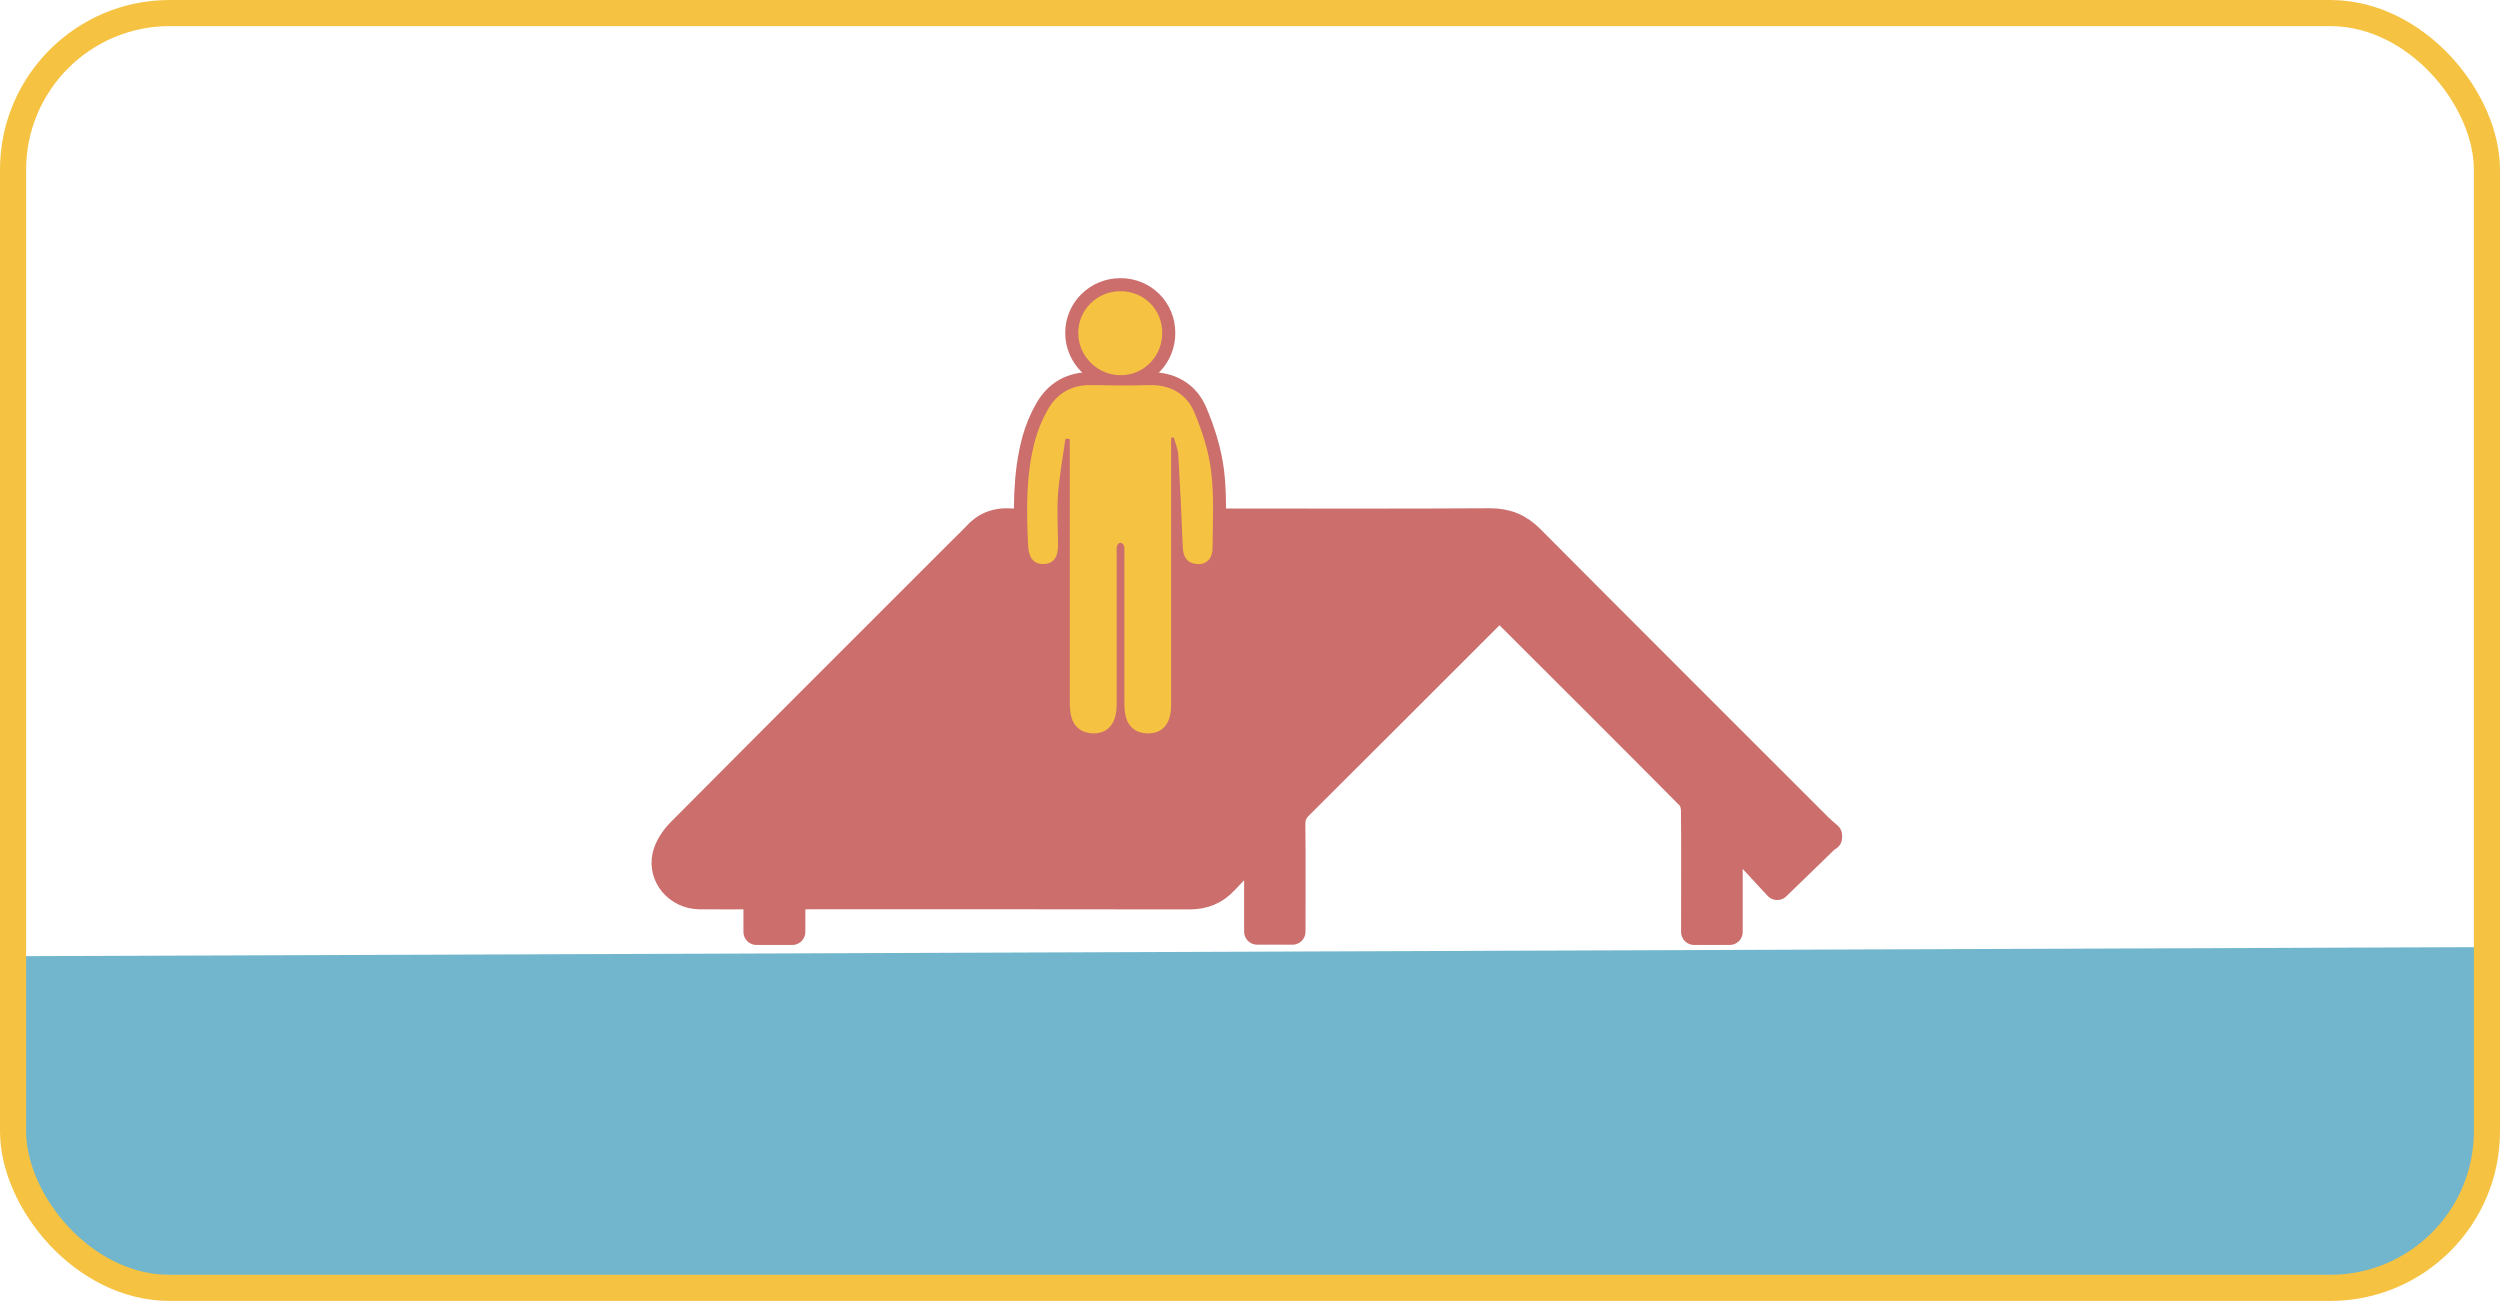 <?xml version="1.0" encoding="UTF-8"?><svg id="Layer_2" xmlns="http://www.w3.org/2000/svg" viewBox="0 0 191.44 99.62"><defs><style>.cls-1{fill:#f6c242;}.cls-2{fill:#71b6cc;}.cls-3{fill:#cb6e6c;stroke:#cb6e6c;stroke-linecap:round;stroke-linejoin:round;}.cls-3,.cls-4{stroke-width:2px;}.cls-4{fill:none;stroke:#f6c242;stroke-miterlimit:10;}</style></defs><g id="water"><path class="cls-2" d="M189.56,72.53L1.44,73.22h0l-.12,12.28,.15,3.41c.55,2.36,.76,7.52,8.66,8.72H180.9c7.22-.48,8.37-6.51,8.66-7.85v-17.24h0Z"/></g><g id="text"><rect class="cls-4" x="1" y="1" width="189.44" height="97.62" rx="12" ry="12"/><g><path class="cls-3" d="M89.68,33.52h.2c.12,.44,.32,.88,.34,1.33,.14,2.34,.25,4.68,.34,7.02,.03,.74,.28,1.25,1.06,1.33,.72,.07,1.21-.37,1.22-1.24,.02-1.94,.13-3.9-.1-5.82-.19-1.55-.68-3.11-1.29-4.55-.61-1.44-1.87-2.14-3.5-2.09-1.45,.04-2.9,.03-4.35,0-1.52-.04-2.65,.61-3.38,1.89-.41,.72-.74,1.51-.96,2.31-.72,2.66-.67,5.39-.54,8.12,.05,.94,.44,1.4,1.2,1.38,.74-.02,1.1-.52,1.09-1.46-.01-1.31-.1-2.62,0-3.91,.1-1.42,.37-2.82,.57-4.23l.33,.03c0,.3,0,.6,0,.91,0,6.38,0,12.77,0,19.15,0,.43,.02,.88,.14,1.29,.23,.78,.84,1.18,1.64,1.19,.76,.01,1.36-.34,1.63-1.07,.14-.37,.17-.79,.18-1.19,.01-3.8,0-7.6,0-11.4,0-.23-.02-.47,.02-.69,.02-.1,.17-.25,.26-.25,.1,0,.26,.14,.28,.24,.05,.22,.03,.46,.03,.69,0,3.74,0,7.49,0,11.23,0,.37,.01,.76,.1,1.12,.2,.84,.79,1.29,1.62,1.32,.83,.03,1.46-.36,1.73-1.18,.11-.35,.13-.74,.13-1.11,0-6.47,0-12.94,0-19.41,0-.31,0-.63,0-.94Z"/><path class="cls-3" d="M89,25.49c0-1.79-1.41-3.19-3.2-3.19-1.79,0-3.22,1.41-3.23,3.18-.01,1.78,1.48,3.27,3.27,3.25,1.77-.02,3.17-1.45,3.16-3.24Z"/><path class="cls-3" d="M140.03,64.1l-3.94,3.82-3.42-3.7-.22,.11v7.03h-2.72c0-.38,0-.75,0-1.11,0-2.73,.02-5.46-.01-8.18,0-.36-.13-.83-.37-1.07-4.76-4.8-9.55-9.57-14.34-14.35-.04-.04-.09-.07-.19-.14-.2,.19-.41,.37-.61,.57-4.89,4.88-9.76,9.77-14.66,14.64-.43,.42-.6,.85-.59,1.45,.03,2.7,.01,5.4,.01,8.17h-2.7v-6.03l-.23-.11c-.74,.76-1.5,1.5-2.21,2.27-.76,.82-1.64,1.17-2.77,1.17-9.78-.02-19.56-.01-29.34-.01-.32,0-.63,0-1.05,0v2.73h-2.74v-2.73c-1.51,0-2.95,.02-4.39,0-1.66-.03-2.94-1.49-2.59-3.09,.15-.68,.62-1.38,1.13-1.89,7.16-7.21,14.35-14.38,21.53-21.56,.39-.39,.79-.77,1.17-1.17,.82-.89,1.84-1.13,3.12-.94,0,.53-.01,1.04,0,1.56,.07,2.1,1.13,2.87,3.21,2.25,.02,.32,.04,.62,.04,.92,0,3.05,.03,6.09-.01,9.14-.02,1.26,.27,2.33,1.47,2.9,1.19,.57,2.26,.24,3.12-.62,.59,.29,1.12,.7,1.71,.83,1.65,.36,3.04-.86,3.09-2.66,.04-1.33,0-2.67,0-4,0-2.14,0-4.29,0-6.47,.47,.1,.85,.24,1.24,.25,1.08,0,1.91-.87,1.96-2.04,.03-.66,0-1.32,0-2.1h1.04c6.44,0,12.89,.02,19.33-.02,1.29,0,2.26,.4,3.16,1.31,7.33,7.37,14.68,14.7,22.03,22.05,.24,.24,.51,.46,.77,.69v.17Z"/><path class="cls-1" d="M89.68,33.52c0,.31,0,.63,0,.94,0,6.47,0,12.94,0,19.41,0,.37-.02,.76-.13,1.11-.26,.82-.89,1.22-1.73,1.18-.83-.03-1.42-.49-1.62-1.32-.09-.36-.1-.75-.1-1.12,0-3.74,0-7.49,0-11.23,0-.23,.02-.47-.03-.69-.02-.1-.18-.24-.28-.24-.09,0-.24,.15-.26,.25-.04,.22-.02,.46-.02,.69,0,3.8,0,7.6,0,11.4,0,.4-.04,.82-.18,1.19-.27,.73-.88,1.09-1.63,1.07-.79-.02-1.4-.41-1.64-1.19-.12-.41-.14-.86-.14-1.29,0-6.38,0-12.77,0-19.15,0-.3,0-.6,0-.91l-.33-.03c-.2,1.41-.46,2.81-.57,4.23-.09,1.3-.01,2.61,0,3.91,.01,.95-.35,1.44-1.09,1.46-.75,.02-1.15-.44-1.2-1.38-.13-2.73-.18-5.46,.54-8.12,.22-.8,.55-1.59,.96-2.31,.73-1.29,1.86-1.93,3.38-1.89,1.45,.03,2.9,.04,4.35,0,1.63-.05,2.9,.65,3.5,2.09,.61,1.45,1.11,3,1.29,4.55,.23,1.92,.12,3.88,.1,5.82,0,.87-.5,1.31-1.22,1.24-.78-.08-1.03-.59-1.06-1.33-.09-2.34-.2-4.68-.34-7.02-.03-.45-.22-.89-.34-1.33h-.2Z"/><path class="cls-1" d="M89,25.49c0,1.79-1.39,3.23-3.16,3.24-1.79,.02-3.28-1.46-3.27-3.25,.01-1.77,1.44-3.18,3.23-3.18,1.8,0,3.2,1.39,3.2,3.19Z"/></g></g></svg>